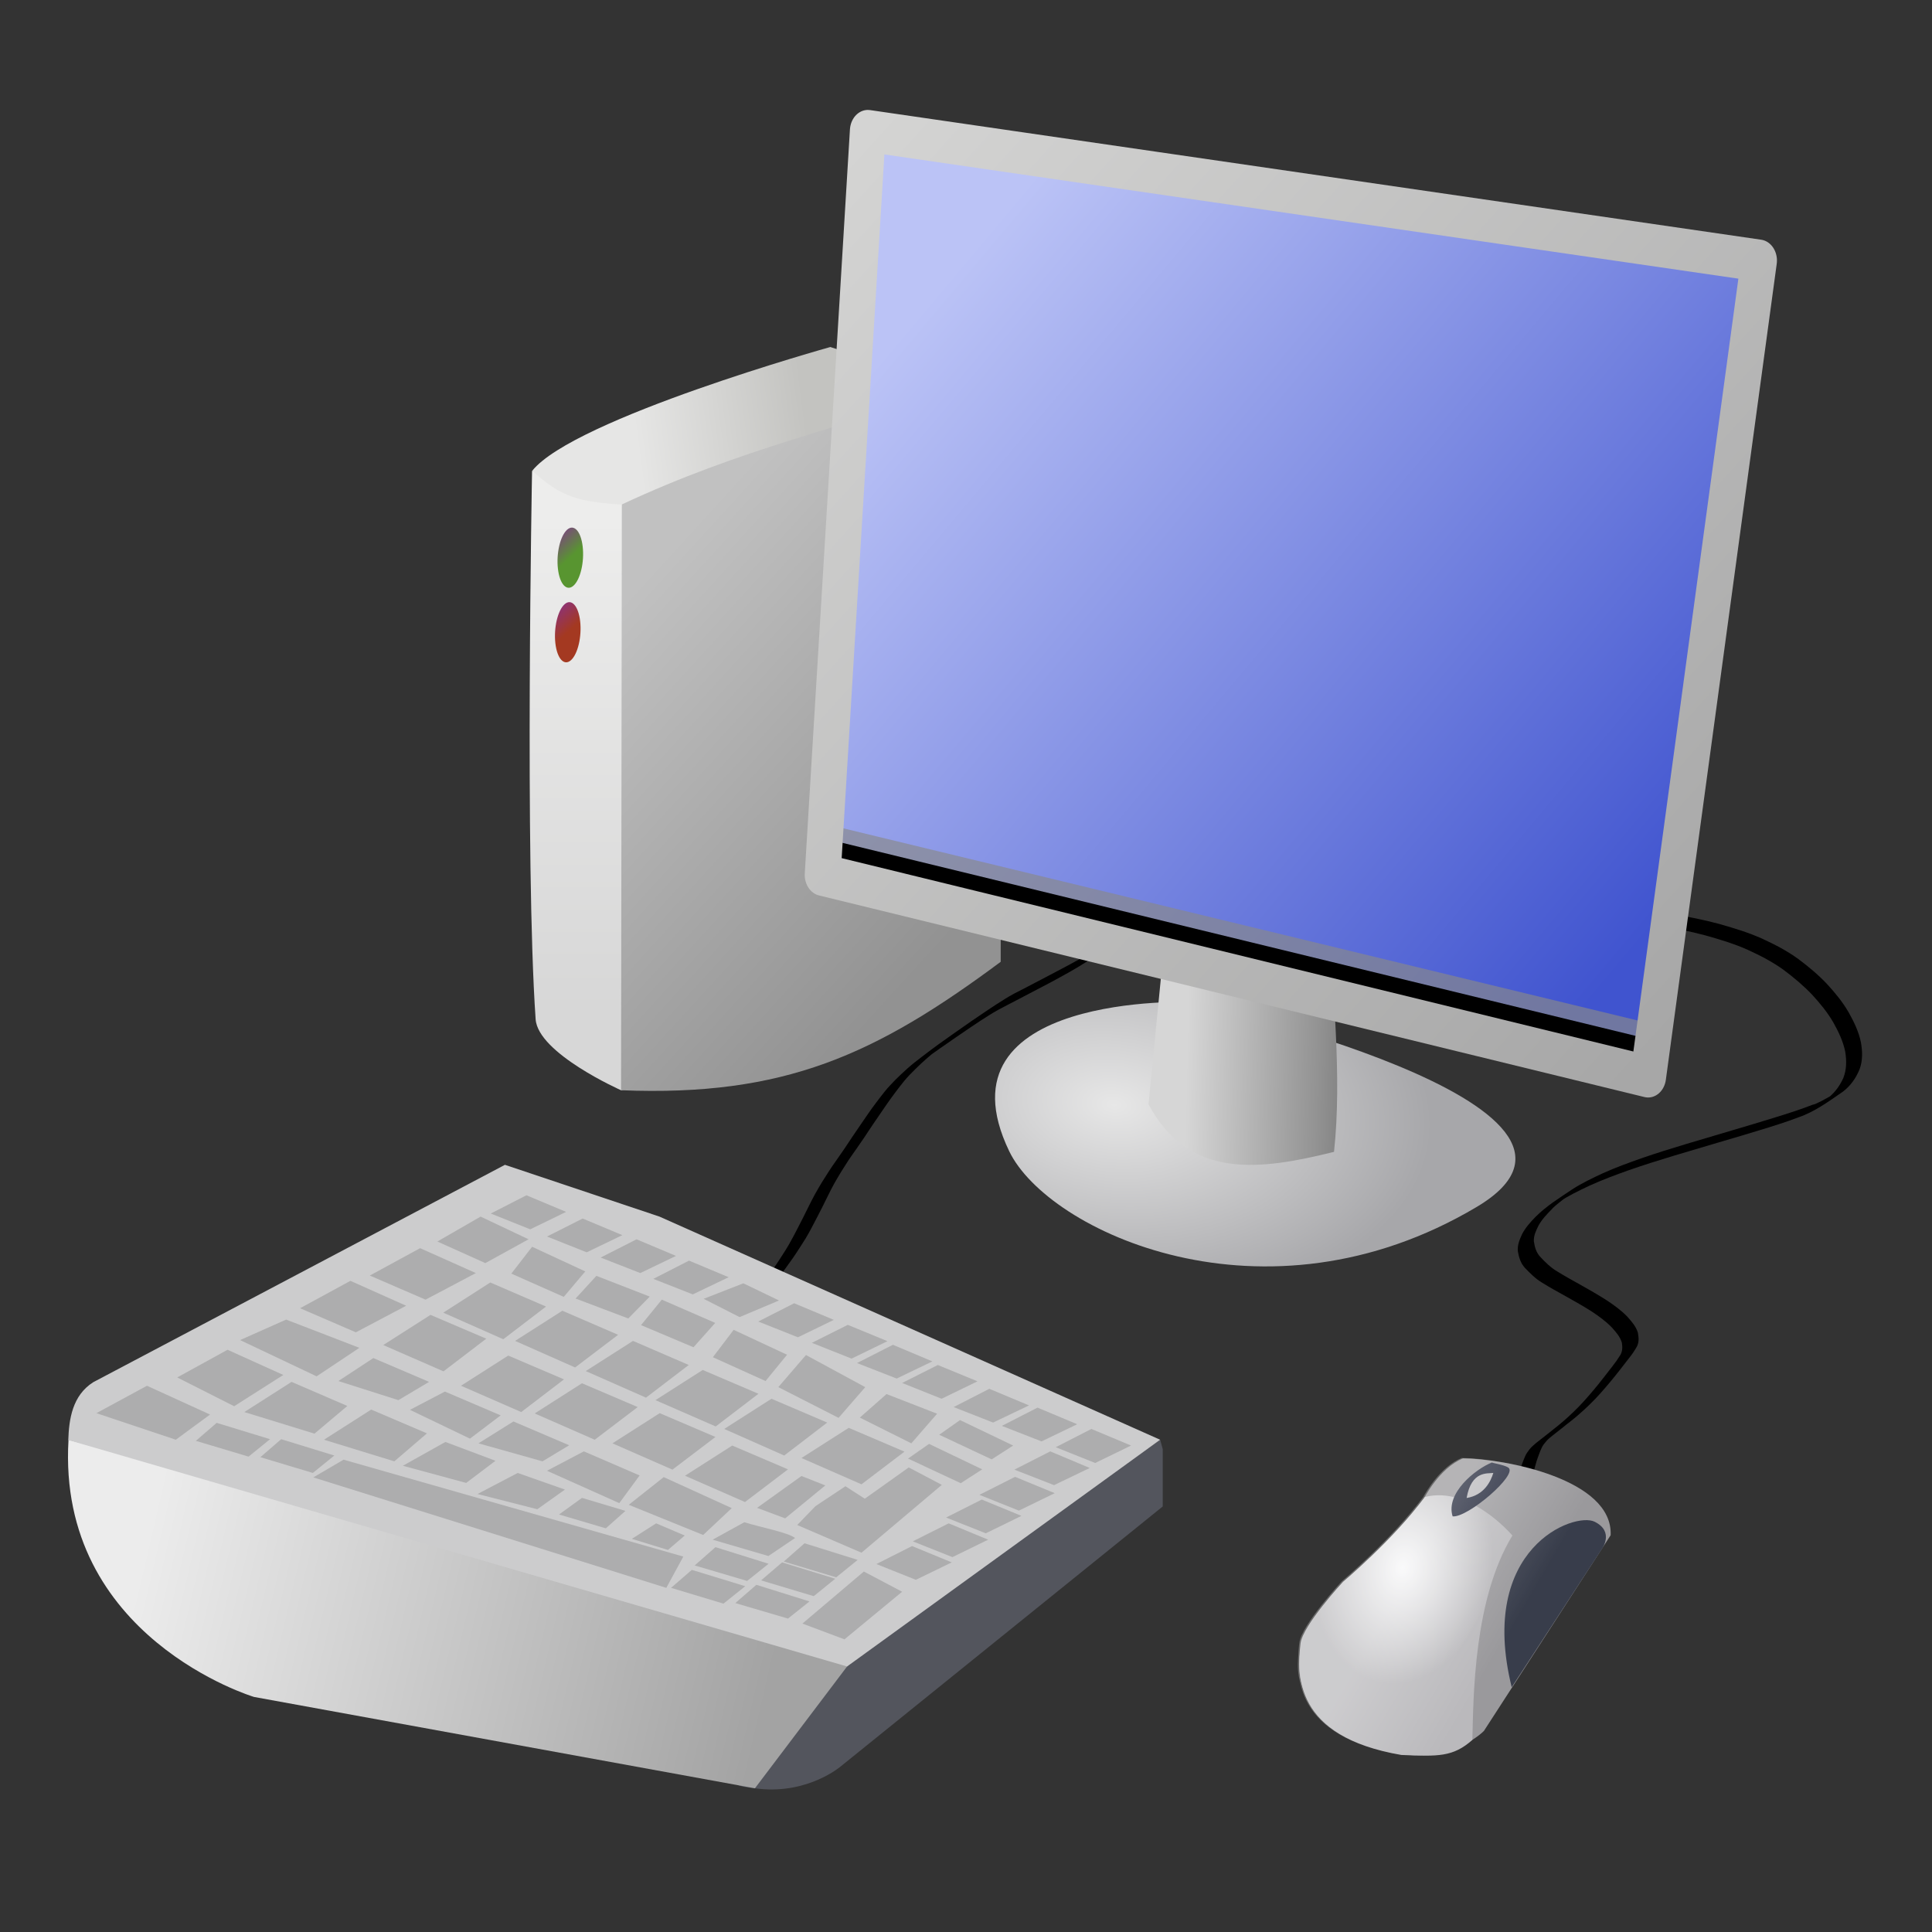 <?xml version="1.0" encoding="UTF-8" standalone="no"?>
<!-- Created with Inkscape (http://www.inkscape.org/) -->

<svg
   xmlns:dc="http://purl.org/dc/elements/1.1/"
   xmlns:cc="http://creativecommons.org/ns#"
   xmlns:rdf="http://www.w3.org/1999/02/22-rdf-syntax-ns#"
   xmlns:svg="http://www.w3.org/2000/svg"
   xmlns="http://www.w3.org/2000/svg"
   xmlns:sodipodi="http://sodipodi.sourceforge.net/DTD/sodipodi-0.dtd"
   xmlns:inkscape="http://www.inkscape.org/namespaces/inkscape"
   width="100"
   height="100"
   id="svg2"
   sodipodi:version="0.32"
   inkscape:version="0.48.4 r9939"
   version="1.0"
   sodipodi:docname="computer-part.svg">
  <rect width="100%" height="100%" fill="#333333" stroke="none"/>
  <defs
     id="defs4">
    <radialGradient
       id="radialGradient9034"
       gradientUnits="userSpaceOnUse"
       cy="351.15"
       cx="354.58"
       gradientTransform="matrix(0.452,-0.779,0.687,0.399,-53.859,485.41)"
       r="15.805"
       inkscape:collect="always">
      <stop
         id="stop8732"
         style="stop-color:#f8f8f9"
         offset="0" />
      <stop
         id="stop8734"
         style="stop-color:#bab9bc"
         offset="1" />
    </radialGradient>
    <linearGradient
       id="linearGradient9036"
       y2="647.07"
       gradientUnits="userSpaceOnUse"
       x2="567.95"
       gradientTransform="translate(-1.008,-0.84)"
       y1="610.77"
       x1="514.85"
       inkscape:collect="always">
      <stop
         id="stop8821"
         style="stop-color:#ffffff;stop-opacity:.268"
         offset="0" />
      <stop
         id="stop8823"
         style="stop-color:#ffffff;stop-opacity:0"
         offset="1" />
    </linearGradient>
    <linearGradient
       id="linearGradient8849"
       y2="426.95"
       gradientUnits="userSpaceOnUse"
       x2="203.89"
       gradientTransform="matrix(0.603,0,0,0.603,-303.34,337.1)"
       y1="270.07"
       x1="203.89"
       inkscape:collect="always">
      <stop
         id="stop8845"
         style="stop-color:#ededec"
         offset="0" />
      <stop
         id="stop8847"
         style="stop-color:#d7d7d7"
         offset="1" />
    </linearGradient>
    <linearGradient
       id="linearGradient8833"
       y2="235.37"
       gradientUnits="userSpaceOnUse"
       x2="294.19"
       gradientTransform="matrix(0.603,0,0,0.603,-303.34,337.1)"
       y1="244.88"
       x1="231.46"
       inkscape:collect="always">
      <stop
         id="stop8829"
         style="stop-color:#e6e6e5"
         offset="0" />
      <stop
         id="stop8831"
         style="stop-color:#c3c3c0"
         offset="1" />
    </linearGradient>
    <linearGradient
       id="linearGradient8869"
       y2="401.07"
       gradientUnits="userSpaceOnUse"
       x2="350.89"
       gradientTransform="matrix(0.603,0,0,0.603,-303.34,337.1)"
       y1="283.44"
       x1="240.62"
       inkscape:collect="always">
      <stop
         id="stop8865"
         style="stop-color:#c1c1c1"
         offset="0" />
      <stop
         id="stop8867"
         style="stop-color:#929292"
         offset="1" />
    </linearGradient>
    <linearGradient
       id="linearGradient49897"
       y2="388.08"
       gradientUnits="userSpaceOnUse"
       x2="359.99"
       y1="382.51"
       x1="360.99"
       inkscape:collect="always">
      <stop
         id="stop7450"
         style="stop-color:#853095"
         offset="0" />
      <stop
         id="stop7452"
         style="stop-color:#589530"
         offset="1" />
    </linearGradient>
    <radialGradient
       id="radialGradient9127"
       gradientUnits="userSpaceOnUse"
       cy="477.43"
       cx="387.68"
       gradientTransform="matrix(0.655,0.049,-0.026,0.351,-298.14,425.98)"
       r="108.64"
       inkscape:collect="always">
      <stop
         id="stop8761"
         style="stop-color:#e7e7e7"
         offset="0" />
      <stop
         id="stop8763"
         style="stop-color:#a7a7aa"
         offset="1" />
    </radialGradient>
    <linearGradient
       id="linearGradient8742"
       y2="438.64"
       gradientUnits="userSpaceOnUse"
       x2="500.08"
       gradientTransform="matrix(0.603,0,0,0.603,-303.34,337.1)"
       y1="437.04"
       x1="436.27"
       inkscape:collect="always">
      <stop
         id="stop8738"
         style="stop-color:#d6d6d6"
         offset="0" />
      <stop
         id="stop8744"
         style="stop-color:#939393"
         offset="0.76" />
      <stop
         id="stop8740"
         style="stop-color:#797979"
         offset="1" />
    </linearGradient>
    <linearGradient
       id="linearGradient4092"
       y2="330.27"
       gradientUnits="userSpaceOnUse"
       x2="412.98"
       gradientTransform="matrix(3.655,0,0,3.655,-1597.8,-758.6)"
       y1="368.6"
       x1="452.03"
       inkscape:collect="always">
      <stop
         id="stop3866"
         style="stop-color:#4054cf"
         offset="0" />
      <stop
         id="stop3868"
         style="stop-color:#bbc3f6"
         offset="1" />
    </linearGradient>
    <linearGradient
       id="linearGradient8712"
       y2="446.1"
       gradientUnits="userSpaceOnUse"
       x2="604.25"
       gradientTransform="matrix(0.603,0,0,0.603,-303.34,337.1)"
       y1="144.98"
       x1="319.26"
       inkscape:collect="always">
      <stop
         id="stop8708"
         style="stop-color:#d4d4d3"
         offset="0" />
      <stop
         id="stop8710"
         style="stop-color:#a7a7a7"
         offset="1" />
    </linearGradient>
    <linearGradient
       id="linearGradient49905"
       y2="388.08"
       gradientUnits="userSpaceOnUse"
       x2="359.99"
       y1="382.51"
       x1="360.99"
       inkscape:collect="always">
      <stop
         id="stop6151"
         style="stop-color:#853095"
         offset="0" />
      <stop
         id="stop6153"
         style="stop-color:#a43921"
         offset="1" />
    </linearGradient>
    <linearGradient
       id="linearGradient8781"
       y2="232.16"
       gradientUnits="userSpaceOnUse"
       x2="613.75"
       y1="225.09"
       x1="587.86"
       inkscape:collect="always">
      <stop
         id="stop8777"
         style="stop-color:#ececec"
         offset="0" />
      <stop
         id="stop8779"
         style="stop-color:#a3a3a3"
         offset="1" />
    </linearGradient>
  </defs>
  <sodipodi:namedview
     id="base"
     pagecolor="#ffffff"
     bordercolor="#666666"
     borderopacity="1.0"
     inkscape:pageopacity="0.0"
     inkscape:pageshadow="2"
     inkscape:zoom="1.7708789"
     inkscape:cx="-15.825754"
     inkscape:cy="7.6409961"
     inkscape:document-units="px"
     inkscape:current-layer="layer1"
     width="100px"
     height="100px"
     showguides="true"
     inkscape:guide-bbox="true"
     inkscape:window-width="1366"
     inkscape:window-height="695"
     inkscape:window-x="-2"
     inkscape:window-y="-3"
     showgrid="false"
     inkscape:window-maximized="1" />
  <g
     inkscape:label="Calque 1"
     inkscape:groupmode="layer"
     id="layer1">
    <path
       inkscape:connector-curvature="0"
       id="path8999"
       style="fill:#000000"
       d="m 37.02,69.057 c 0.048,-0.024 0.092,-0.062 0.138,-0.095 -2.335,1.791 -0.867,0.651 -0.599,0.432 0.159,-0.124 0.318,-0.254 0.475,-0.381 0.161,-0.132 0.318,-0.27 0.477,-0.405 0.159,-0.135 0.309,-0.281 0.459,-0.427 0.152,-0.143 0.295,-0.3 0.44,-0.454 0.143,-0.157 0.281,-0.324 0.42,-0.486 0.141,-0.162 0.277,-0.332 0.41,-0.5 0.136,-0.17 0.264,-0.346 0.393,-0.521 0.123,-0.176 0.247,-0.346 0.371,-0.519 0.12,-0.165 0.231,-0.338 0.344,-0.508 0.108,-0.167 0.216,-0.338 0.323,-0.505 0.109,-0.167 0.204,-0.346 0.301,-0.521 0.103,-0.181 0.198,-0.37 0.295,-0.556 0.101,-0.192 0.199,-0.386 0.298,-0.581 0.101,-0.197 0.198,-0.397 0.297,-0.597 0.099,-0.205 0.208,-0.408 0.315,-0.61 0.112,-0.205 0.233,-0.405 0.352,-0.608 0.122,-0.2 0.249,-0.394 0.375,-0.592 0.13,-0.203 0.268,-0.397 0.405,-0.592 0.136,-0.194 0.271,-0.392 0.406,-0.586 0.134,-0.2 0.267,-0.4 0.401,-0.602 0.131,-0.197 0.266,-0.392 0.401,-0.589 0.131,-0.189 0.262,-0.381 0.393,-0.573 0.135,-0.2 0.278,-0.392 0.42,-0.583 0.15,-0.203 0.305,-0.4 0.46,-0.597 0.176,-0.219 0.369,-0.416 0.561,-0.616 0.203,-0.205 0.414,-0.397 0.626,-0.589 0.241,-0.216 0.496,-0.411 0.75,-0.605 0.577,-0.448 1.168,-0.87 1.763,-1.286 0.277,-0.192 0.552,-0.386 0.829,-0.578 0.272,-0.184 0.544,-0.37 0.817,-0.554 0.282,-0.192 0.57,-0.373 0.858,-0.554 0.33,-0.211 0.676,-0.386 1.021,-0.559 0.372,-0.192 0.742,-0.386 1.112,-0.581 0.361,-0.189 0.721,-0.378 1.08,-0.57 0.338,-0.181 0.673,-0.367 1.008,-0.556 0.317,-0.178 0.626,-0.375 0.935,-0.573 -0.182,0.17 0.795,-0.57 0.599,-0.421 -0.261,0.194 -0.521,0.389 -0.782,0.583 0.048,-0.038 0.096,-0.076 0.144,-0.113 0.305,-0.23 0.575,-0.513 0.844,-0.797 0.287,-0.292 0.529,-0.635 0.765,-0.983 0.253,-0.386 0.421,-0.827 0.584,-1.27 0.167,-0.492 0.241,-1.013 0.314,-1.532 0.068,-0.548 0.066,-1.099 0.033,-1.648 -0.038,-0.57 -0.169,-1.121 -0.332,-1.659 -0.171,-0.556 -0.42,-1.07 -0.682,-1.572 -0.254,-0.478 -0.531,-0.94 -0.834,-1.378 -0.281,-0.43 -0.642,-0.737 -1.02,-1.032 -0.448,-0.3 -0.951,-0.424 -1.454,-0.516 -0.637,-0.105 -1.282,-0.089 -1.922,-0.049 -0.729,0.057 -1.451,0.189 -2.172,0.319 -0.731,0.124 -1.45,0.321 -2.157,0.57 -0.748,0.265 -1.453,0.659 -2.143,1.086 0.797,-0.705 -2.551,1.788 -1.382,0.972 0.503,-0.351 0.833,-0.635 0.218,-0.13 -0.664,0.559 -1.307,1.153 -1.943,1.753 -0.634,0.6 -1.246,1.229 -1.856,1.861 -0.579,0.605 -1.152,1.218 -1.725,1.831 -0.36,0.389 -0.181,0.194 -0.537,0.583 l -0.98,0.524 c 0.357,-0.389 0.177,-0.194 0.539,-0.583 0.574,-0.616 1.15,-1.229 1.729,-1.837 0.61,-0.635 1.222,-1.264 1.855,-1.867 0.636,-0.602 1.279,-1.197 1.941,-1.761 0.946,-0.786 1.933,-1.513 2.948,-2.172 0.695,-0.421 1.406,-0.81 2.16,-1.07 0.711,-0.246 1.433,-0.435 2.167,-0.556 0.724,-0.132 1.45,-0.262 2.182,-0.313 0.649,-0.038 1.302,-0.054 1.947,0.059 0.516,0.1 1.031,0.235 1.487,0.548 0.394,0.292 0.748,0.64 1.04,1.07 0.305,0.443 0.583,0.91 0.839,1.394 0.266,0.511 0.518,1.032 0.694,1.596 0.169,0.546 0.306,1.105 0.349,1.686 0.037,0.556 0.046,1.116 -0.02,1.669 -0.062,0.529 -0.145,1.054 -0.299,1.559 -0.158,0.451 -0.321,0.902 -0.569,1.299 -0.231,0.357 -0.466,0.708 -0.754,1.005 -0.266,0.286 -0.532,0.578 -0.834,0.813 -0.602,0.454 -1.194,0.929 -1.821,1.334 -0.309,0.197 -0.619,0.389 -0.937,0.567 -0.335,0.186 -0.67,0.373 -1.008,0.554 -0.359,0.189 -0.719,0.378 -1.079,0.565 -0.371,0.194 -0.742,0.392 -1.114,0.581 -0.344,0.178 -0.689,0.359 -1.018,0.573 -0.288,0.181 -0.575,0.365 -0.858,0.559 -0.272,0.184 -0.544,0.37 -0.816,0.556 -0.276,0.192 -0.552,0.384 -0.828,0.575 -0.388,0.276 -1.555,1.113 0.1,-0.103 -0.254,0.192 -0.508,0.381 -0.749,0.594 -0.213,0.189 -0.426,0.378 -0.628,0.583 -0.193,0.192 -0.386,0.386 -0.564,0.6 -0.157,0.194 -0.312,0.389 -0.461,0.592 -0.142,0.192 -0.284,0.381 -0.42,0.578 -0.131,0.192 -0.263,0.381 -0.393,0.573 -0.135,0.197 -0.27,0.392 -0.402,0.589 -0.134,0.2 -0.267,0.4 -0.4,0.602 -0.135,0.194 -0.269,0.392 -0.405,0.589 -0.136,0.194 -0.274,0.386 -0.406,0.583 -0.126,0.197 -0.253,0.392 -0.377,0.592 -0.119,0.197 -0.24,0.397 -0.354,0.6 -0.108,0.2 -0.218,0.4 -0.316,0.608 -0.099,0.197 -0.197,0.397 -0.296,0.597 -0.099,0.194 -0.198,0.386 -0.297,0.581 -0.097,0.186 -0.193,0.375 -0.293,0.559 -0.097,0.178 -0.192,0.357 -0.297,0.527 -0.108,0.17 -0.216,0.338 -0.323,0.508 -0.112,0.173 -0.224,0.346 -0.342,0.513 -0.124,0.173 -0.249,0.346 -0.371,0.519 -0.128,0.178 -0.256,0.357 -0.391,0.527 -0.134,0.17 -0.267,0.343 -0.408,0.505 -0.139,0.165 -0.277,0.33 -0.419,0.492 -0.144,0.157 -0.284,0.316 -0.436,0.462 -0.15,0.146 -0.3,0.294 -0.456,0.432 -0.159,0.138 -0.316,0.276 -0.475,0.408 -0.157,0.13 -0.313,0.257 -0.473,0.384 -0.422,0.346 -0.844,0.692 -1.295,0.983 -0.048,0.03 -0.095,0.065 -0.148,0.089 l 0.867,-0.878 z" />
    <path
       inkscape:connector-curvature="0"
       id="path9011"
       style="fill:#000000"
       d="m 78.526,76.607 c -8.42e-4,-0.035 0.017,-0.062 0.025,-0.095 0.019,-0.057 0.034,-0.116 0.051,-0.173 0.027,-0.084 0.049,-0.17 0.074,-0.257 0.038,-0.119 0.08,-0.232 0.121,-0.348 0.041,-0.122 0.094,-0.235 0.142,-0.354 0.056,-0.14 0.148,-0.251 0.234,-0.37 0.103,-0.13 0.228,-0.227 0.349,-0.332 0.149,-0.113 0.296,-0.232 0.444,-0.348 0.153,-0.124 0.308,-0.246 0.463,-0.367 0.166,-0.127 0.327,-0.265 0.487,-0.4 0.178,-0.151 0.349,-0.313 0.52,-0.475 0.181,-0.17 0.354,-0.354 0.526,-0.54 0.181,-0.197 0.355,-0.402 0.529,-0.608 0.174,-0.203 0.34,-0.416 0.506,-0.627 0.157,-0.2 0.312,-0.402 0.468,-0.602 0.146,-0.184 0.28,-0.375 0.405,-0.578 0.116,-0.211 0.111,-0.4 0.078,-0.635 -0.096,-0.321 -0.306,-0.546 -0.507,-0.775 -0.322,-0.338 -0.69,-0.6 -1.065,-0.848 -0.431,-0.273 -0.872,-0.524 -1.315,-0.77 -0.416,-0.23 -0.833,-0.459 -1.24,-0.713 -0.337,-0.2 -0.623,-0.484 -0.901,-0.778 -0.215,-0.24 -0.3,-0.529 -0.358,-0.856 -0.025,-0.332 0.094,-0.6 0.221,-0.881 0.183,-0.348 0.437,-0.627 0.698,-0.894 0.575,-0.575 1.249,-0.986 1.9,-1.424 0.509,-0.33 1.049,-0.583 1.59,-0.835 0.658,-0.297 1.333,-0.54 2.008,-0.778 0.765,-0.265 1.537,-0.505 2.312,-0.737 0.798,-0.238 1.595,-0.475 2.393,-0.71 0.733,-0.216 1.466,-0.435 2.199,-0.662 0.648,-0.2 1.295,-0.405 1.934,-0.654 0.378,-0.054 2.07,-1.178 0.731,-0.297 0.371,-0.273 0.659,-0.638 0.862,-1.089 0.173,-0.443 0.173,-0.889 0.099,-1.359 -0.111,-0.551 -0.353,-1.043 -0.615,-1.513 -0.309,-0.535 -0.694,-0.999 -1.097,-1.437 -0.452,-0.478 -0.95,-0.889 -1.461,-1.275 -0.588,-0.427 -1.224,-0.754 -1.867,-1.048 -0.715,-0.319 -1.459,-0.543 -2.204,-0.751 -0.786,-0.211 -1.584,-0.362 -2.381,-0.502 -0.802,-0.135 -1.608,-0.24 -2.414,-0.343 -0.794,-0.105 -1.59,-0.176 -2.387,-0.243 -0.842,-0.068 -1.685,-0.116 -2.528,-0.162 -0.873,-0.051 -1.747,-0.095 -2.62,-0.135 -0.835,-0.041 -1.671,-0.078 -2.506,-0.116 -0.766,-0.035 -1.531,-0.068 -2.297,-0.103 -0.706,-0.03 -1.411,-0.059 -2.117,-0.092 -0.651,-0.035 -1.302,-0.073 -1.952,-0.111 -0.589,-0.035 -1.178,-0.076 -1.767,-0.113 -0.545,-0.038 -1.09,-0.07 -1.634,-0.111 -0.511,-0.035 -1.022,-0.073 -1.534,-0.108 -0.497,-0.035 -0.993,-0.086 -1.49,-0.135 -0.469,-0.046 -0.939,-0.089 -1.408,-0.132 -0.439,-0.043 -0.879,-0.081 -1.318,-0.122 -0.417,-0.035 -0.834,-0.07 -1.252,-0.105 -0.388,-0.032 -0.776,-0.054 -1.165,-0.068 -0.385,0 -0.769,0.035 -1.153,0.068 -0.378,0.043 -0.756,0.105 -1.13,0.186 -0.382,0.081 -0.759,0.194 -1.135,0.311 -0.373,0.116 -0.745,0.235 -1.115,0.367 -0.366,0.135 -0.729,0.278 -1.093,0.419 -0.349,0.132 -0.692,0.281 -1.035,0.432 -0.345,0.149 -0.673,0.34 -1,0.535 -0.312,0.189 -0.618,0.392 -0.925,0.592 -0.097,0.062 -0.192,0.124 -0.288,0.189 l 0.723,-0.686 c 0.003,0 0.286,-0.186 0.288,-0.186 0.306,-0.2 0.612,-0.4 0.924,-0.586 0.329,-0.192 0.66,-0.378 1.006,-0.527 0.343,-0.149 0.688,-0.297 1.037,-0.427 0.364,-0.14 0.727,-0.284 1.093,-0.416 0.37,-0.13 0.743,-0.249 1.116,-0.365 0.377,-0.113 0.756,-0.224 1.14,-0.305 0.376,-0.076 0.755,-0.135 1.136,-0.176 0.385,-0.032 0.771,-0.065 1.158,-0.057 0.389,0.011 0.778,0.041 1.166,0.073 l 1.25,0.105 c 0.439,0.041 0.878,0.081 1.317,0.122 0.468,0.046 0.937,0.092 1.405,0.138 0.496,0.049 0.991,0.097 1.488,0.132 0.51,0.038 1.021,0.076 1.531,0.113 0.544,0.038 1.087,0.073 1.631,0.111 0.587,0.038 1.174,0.081 1.762,0.116 0.649,0.041 1.298,0.081 1.947,0.113 0.704,0.035 1.408,0.065 2.112,0.097 l 2.292,0.105 c 0.834,0.041 1.667,0.081 2.501,0.122 0.874,0.043 1.748,0.086 2.622,0.132 0.845,0.049 1.689,0.095 2.533,0.162 0.798,0.068 1.595,0.138 2.39,0.246 0.806,0.105 1.613,0.213 2.415,0.348 0.8,0.14 1.6,0.294 2.388,0.508 0.747,0.211 1.496,0.438 2.215,0.759 0.648,0.3 1.291,0.627 1.883,1.062 0.516,0.386 1.019,0.802 1.475,1.286 0.408,0.443 0.798,0.913 1.113,1.453 0.27,0.481 0.519,0.983 0.639,1.545 0.088,0.484 0.104,0.959 -0.067,1.421 -0.194,0.473 -0.477,0.859 -0.853,1.148 -0.742,0.511 -1.461,1.043 -2.294,1.329 -0.636,0.243 -1.282,0.446 -1.929,0.643 -0.731,0.224 -1.461,0.44 -2.192,0.654 -0.798,0.238 -1.595,0.473 -2.393,0.71 -0.774,0.235 -1.547,0.478 -2.313,0.746 -0.677,0.243 -1.353,0.492 -2.012,0.794 -0.542,0.254 -1.084,0.516 -1.593,0.856 1.29,-0.883 -0.086,0.041 -0.335,0.343 -0.254,0.262 -0.514,0.521 -0.7,0.859 -0.128,0.257 -0.253,0.502 -0.244,0.81 0.045,0.311 0.119,0.573 0.32,0.8 0.27,0.289 0.549,0.565 0.878,0.759 0.404,0.251 0.819,0.481 1.233,0.71 0.444,0.249 0.886,0.502 1.318,0.778 0.383,0.251 0.758,0.519 1.088,0.859 0.215,0.246 0.438,0.484 0.546,0.821 0.046,0.257 0.071,0.478 -0.044,0.719 -0.119,0.211 -0.25,0.411 -0.401,0.594 -0.156,0.2 -0.313,0.402 -0.469,0.605 -0.167,0.211 -0.333,0.424 -0.506,0.629 -0.174,0.205 -0.346,0.413 -0.526,0.61 -0.171,0.189 -0.343,0.375 -0.524,0.548 -0.169,0.165 -0.339,0.327 -0.516,0.478 -0.159,0.138 -0.318,0.278 -0.483,0.405 -0.155,0.119 -0.311,0.24 -0.463,0.367 -0.147,0.116 -0.293,0.232 -0.441,0.346 -0.122,0.1 -0.248,0.192 -0.354,0.313 -0.087,0.105 -0.181,0.205 -0.242,0.338 -0.05,0.113 -0.104,0.227 -0.145,0.346 -0.041,0.113 -0.084,0.227 -0.121,0.34 -0.024,0.086 -0.051,0.17 -0.072,0.254 -0.016,0.059 -0.035,0.113 -0.047,0.173 -0.01,0.027 -0.011,0.059 -0.03,0.081 l -0.864,0.489 z" />
    <g
       id="g21951"
       transform="matrix(1.223,0,0,1.433,-711.187,-243.677)">
      <path
         inkscape:connector-curvature="0"
         id="path15580"
         style="fill:none"
         d="m 615.86,234.43 14.89,-9.79 v -2.55 l -21.38,-8.01 -9.79,-0.26 -15.02,6.49 c 0,0 -4.07,9.29 8.4,11.2 12.47,1.91 20.87,3.94 22.9,2.92 z" />
      <path
         inkscape:connector-curvature="0"
         id="path16469"
         sodipodi:nodetypes="ccccccsc"
         style="fill:#53555d;fill-rule:evenodd"
         d="m 613.67,234.38 3.36,-4.19 13.58,-8.14 0.11,0.34 v 2.07 l -13.63,9.39 c 0,0 -1.35,0.99 -3.43,0.81 -2.07,-0.18 0.01,-0.28 0.01,-0.28 z" />
      <path
         inkscape:connector-curvature="0"
         id="path15582"
         sodipodi:nodetypes="ccccc"
         style="fill:url(#linearGradient8781);fill-rule:evenodd"
         d="m 584.41,222.05 33.34,7.75 -4.29,4.84 -21.2,-3.3 c 0,0 -8.35,-2.14 -7.85,-9.29 z" />
      <path
         inkscape:connector-curvature="0"
         id="path16489"
         sodipodi:nodetypes="ccccccc"
         style="fill:#cccccd;fill-rule:evenodd"
         d="m 602.88,212.12 6.54,1.87 21.19,8.06 -13.25,8.19 -32.96,-8.18 c 0.03,-0.75 0.17,-1.61 1.06,-2.09 l 17.42,-7.85 z" />
      <path
         inkscape:connector-curvature="0"
         id="path16491"
         style="fill:#a0a0a0;fill-opacity:0.693;fill-rule:evenodd"
         d="m 585.59,221.09 3.36,0.96 1.45,-0.91 -2.67,-1.04 -2.14,0.99 z" />
      <path
         inkscape:connector-curvature="0"
         id="path17380"
         sodipodi:nodetypes="ccccc"
         style="fill:#a0a0a0;fill-opacity:0.693;fill-rule:evenodd"
         d="m 589.01,219.8 2.41,1.04 2.08,-1.13 -2.36,-0.91 -2.13,1 z" />
      <path
         inkscape:connector-curvature="0"
         id="path17382"
         sodipodi:nodetypes="ccccc"
         style="fill:#a0a0a0;fill-opacity:0.693;fill-rule:evenodd"
         d="m 591.67,218.45 3.24,1.31 1.81,-1.03 -3.1,-1.02 -1.95,0.74 z" />
      <path
         inkscape:connector-curvature="0"
         id="path17384"
         sodipodi:nodetypes="ccccc"
         style="fill:#a0a0a0;fill-opacity:0.693;fill-rule:evenodd"
         d="m 594.21,217.3 2.36,0.87 2.13,-0.96 -2.36,-0.9 -2.13,0.99 z" />
      <path
         inkscape:connector-curvature="0"
         id="path17386"
         sodipodi:nodetypes="ccccc"
         style="fill:#a0a0a0;fill-opacity:0.693;fill-rule:evenodd"
         d="m 597.16,216.12 2.36,0.87 2.13,-0.96 -2.36,-0.9 -2.13,0.99 z" />
      <path
         inkscape:connector-curvature="0"
         id="path17388"
         sodipodi:nodetypes="ccccc"
         style="fill:#a0a0a0;fill-opacity:0.693;fill-rule:evenodd"
         d="m 600.02,214.89 2.03,0.78 1.83,-0.86 -2.03,-0.82 -1.83,0.9 z" />
      <path
         inkscape:connector-curvature="0"
         id="path17390"
         sodipodi:nodetypes="ccccc"
         style="fill:#a0a0a0;fill-opacity:0.693;fill-rule:evenodd"
         d="m 602.28,213.88 1.67,0.57 1.52,-0.63 -1.68,-0.6 -1.51,0.66 z" />
      <path
         inkscape:connector-curvature="0"
         id="path17392"
         sodipodi:nodetypes="ccccc"
         style="fill:#a0a0a0;fill-opacity:0.693;fill-rule:evenodd"
         d="m 604.66,214.71 1.68,0.57 1.51,-0.62 -1.68,-0.6 -1.51,0.65 z" />
      <path
         inkscape:connector-curvature="0"
         id="path17394"
         sodipodi:nodetypes="ccccc"
         style="fill:#a0a0a0;fill-opacity:0.693;fill-rule:evenodd"
         d="m 606.93,215.47 1.68,0.56 1.51,-0.62 -1.67,-0.6 -1.52,0.66 z" />
      <path
         inkscape:connector-curvature="0"
         id="path17396"
         sodipodi:nodetypes="ccccc"
         style="fill:#a0a0a0;fill-opacity:0.693;fill-rule:evenodd"
         d="m 609.16,216.24 1.67,0.56 1.52,-0.62 -1.68,-0.6 -1.51,0.66 z" />
      <path
         inkscape:connector-curvature="0"
         id="path17398"
         sodipodi:nodetypes="ccccc"
         style="fill:#a0a0a0;fill-opacity:0.693;fill-rule:evenodd"
         d="m 611.29,216.96 1.68,-0.56 1.51,0.62 -1.67,0.6 -1.52,-0.66 z" />
      <path
         inkscape:connector-curvature="0"
         id="path17400"
         sodipodi:nodetypes="ccccc"
         style="fill:#a0a0a0;fill-opacity:0.693;fill-rule:evenodd"
         d="m 613.6,217.78 1.68,0.57 1.52,-0.63 -1.68,-0.6 -1.52,0.66 z" />
      <path
         inkscape:connector-curvature="0"
         id="path17402"
         sodipodi:nodetypes="ccccc"
         style="fill:#a0a0a0;fill-opacity:0.693;fill-rule:evenodd"
         d="m 615.87,218.55 1.68,0.57 1.52,-0.63 -1.68,-0.59 -1.52,0.65 z" />
      <path
         inkscape:connector-curvature="0"
         id="path17404"
         sodipodi:nodetypes="ccccc"
         style="fill:#a0a0a0;fill-opacity:0.693;fill-rule:evenodd"
         d="m 617.78,219.28 1.68,0.56 1.51,-0.62 -1.67,-0.6 -1.52,0.66 z" />
      <path
         inkscape:connector-curvature="0"
         id="path17406"
         sodipodi:nodetypes="ccccc"
         style="fill:#a0a0a0;fill-opacity:0.693;fill-rule:evenodd"
         d="m 619.69,220 1.67,0.57 1.52,-0.63 -1.68,-0.59 -1.51,0.65 z" />
      <path
         inkscape:connector-curvature="0"
         id="path17408"
         sodipodi:nodetypes="ccccc"
         style="fill:#a0a0a0;fill-opacity:0.693;fill-rule:evenodd"
         d="m 621.87,220.87 1.67,0.56 1.52,-0.62 -1.68,-0.6 -1.51,0.66 z" />
      <path
         inkscape:connector-curvature="0"
         id="path17410"
         sodipodi:nodetypes="ccccc"
         style="fill:#a0a0a0;fill-opacity:0.693;fill-rule:evenodd"
         d="m 623.91,221.55 1.68,0.56 1.51,-0.62 -1.68,-0.6 -1.51,0.66 z" />
      <path
         inkscape:connector-curvature="0"
         id="path17412"
         sodipodi:nodetypes="ccccc"
         style="fill:#a0a0a0;fill-opacity:0.693;fill-rule:evenodd"
         d="m 626.19,222.32 1.67,0.57 1.52,-0.63 -1.68,-0.6 -1.51,0.66 z" />
      <path
         inkscape:connector-curvature="0"
         id="path17416"
         style="fill:#adadae;fill-rule:evenodd"
         d="m 594.77,223.41 1.28,-0.64 14.38,3.5 -0.72,1.13 -14.94,-3.99 z" />
      <path
         inkscape:connector-curvature="0"
         id="path18303"
         sodipodi:nodetypes="ccccc"
         style="fill:#a0a0a0;fill-opacity:0.693;fill-rule:evenodd"
         d="m 624.44,223.13 1.68,0.56 1.51,-0.62 -1.67,-0.6 -1.52,0.66 z" />
      <path
         inkscape:connector-curvature="0"
         id="path18305"
         sodipodi:nodetypes="ccccc"
         style="fill:#a0a0a0;fill-opacity:0.693;fill-rule:evenodd"
         d="m 622.96,224.04 1.67,0.57 1.52,-0.63 -1.68,-0.59 -1.51,0.65 z" />
      <path
         inkscape:connector-curvature="0"
         id="path18307"
         sodipodi:nodetypes="ccccc"
         style="fill:#a0a0a0;fill-opacity:0.693;fill-rule:evenodd"
         d="m 621.55,224.86 1.68,0.57 1.51,-0.63 -1.68,-0.59 -1.51,0.65 z" />
      <path
         inkscape:connector-curvature="0"
         id="path18309"
         sodipodi:nodetypes="ccccc"
         style="fill:#a0a0a0;fill-opacity:0.693;fill-rule:evenodd"
         d="m 620.14,225.72 1.68,0.57 1.51,-0.63 -1.67,-0.59 -1.52,0.65 z" />
      <path
         inkscape:connector-curvature="0"
         id="path18311"
         sodipodi:nodetypes="ccccc"
         style="fill:#a0a0a0;fill-opacity:0.693;fill-rule:evenodd"
         d="m 618.6,226.54 1.67,0.57 1.52,-0.63 -1.68,-0.59 -1.51,0.65 z" />
      <path
         inkscape:connector-curvature="0"
         id="path18317"
         style="fill:#a0a0a0;fill-opacity:0.693;fill-rule:evenodd"
         d="m 612.63,227.95 2.23,0.56 0.91,-0.62 -2.25,-0.6 -0.89,0.66 z"
         inkscape:transform-center-x="-1.3163745"
         inkscape:transform-center-y="-0.22696112"
         sodipodi:nodetypes="ccccc" />
      <path
         inkscape:connector-curvature="0"
         id="path18319"
         sodipodi:nodetypes="ccccc"
         inkscape:transform-center-y="0.22696112"
         style="fill:#a0a0a0;fill-opacity:0.693;fill-rule:evenodd"
         d="m 609.91,227.4 2.22,0.57 0.92,-0.63 -2.26,-0.59 -0.88,0.65 z" />
      <path
         inkscape:connector-curvature="0"
         id="path18321"
         sodipodi:nodetypes="ccccc"
         style="fill:#a0a0a0;fill-opacity:0.693;fill-rule:evenodd"
         d="m 589.8,222.09 2.23,0.57 0.91,-0.63 -2.26,-0.59 -0.88,0.65 z" />
      <path
         inkscape:connector-curvature="0"
         id="path18323"
         sodipodi:nodetypes="ccccc"
         style="fill:#a0a0a0;fill-opacity:0.693;fill-rule:evenodd"
         d="m 592.53,222.68 2.22,0.57 0.91,-0.63 -2.25,-0.59 -0.88,0.65 z" />
      <path
         inkscape:connector-curvature="0"
         id="path18325"
         sodipodi:nodetypes="ccccc"
         style="fill:#a0a0a0;fill-opacity:0.693;fill-rule:evenodd"
         d="m 603.15,216.05 2.22,0.84 0.91,-0.92 -2.25,-0.89 -0.88,0.97 z" />
      <path
         inkscape:connector-curvature="0"
         id="path18327"
         sodipodi:nodetypes="ccccc"
         style="fill:#a0a0a0;fill-opacity:0.693;fill-rule:evenodd"
         d="m 605.87,216.95 2.23,0.72 0.91,-0.79 -2.26,-0.75 -0.88,0.82 z" />
      <path
         inkscape:connector-curvature="0"
         id="path18329"
         sodipodi:nodetypes="ccccc"
         style="fill:#a0a0a0;fill-opacity:0.693;fill-rule:evenodd"
         d="m 608.64,217.91 2.22,0.8 0.92,-0.88 -2.26,-0.84 -0.88,0.92 z" />
      <path
         inkscape:connector-curvature="0"
         id="path18333"
         sodipodi:nodetypes="ccccc"
         style="fill:#a0a0a0;fill-opacity:0.693;fill-rule:evenodd"
         d="m 611.68,219.07 2.23,0.86 0.91,-0.95 -2.26,-0.9 -0.88,0.99 z" />
      <path
         inkscape:connector-curvature="0"
         id="path18335"
         sodipodi:nodetypes="ccccc"
         style="fill:#a0a0a0;fill-opacity:0.693;fill-rule:evenodd"
         d="m 614.45,220.15 2.55,1.11 1.13,-1.11 -2.51,-1.16 -1.17,1.16 z" />
      <path
         inkscape:connector-curvature="0"
         id="path18339"
         sodipodi:nodetypes="ccccc"
         style="fill:#a0a0a0;fill-opacity:0.693;fill-rule:evenodd"
         d="m 617.9,221.25 2.18,0.93 1.09,-1.07 -2.14,-0.71 -1.13,0.85 z" />
      <path
         inkscape:connector-curvature="0"
         id="path18341"
         sodipodi:nodetypes="ccccc"
         style="fill:#a0a0a0;fill-opacity:0.693;fill-rule:evenodd"
         d="m 621.26,221.87 2.22,0.89 0.91,-0.5 -2.25,-0.92 -0.88,0.53 z" />
      <path
         inkscape:connector-curvature="0"
         id="path18345"
         style="fill:#adadae;fill-rule:evenodd"
         d="m 600.27,217.46 1.99,-1.09 2.36,0.87 -1.81,1.18 -2.54,-0.96 z" />
      <path
         inkscape:connector-curvature="0"
         id="path19232"
         style="fill:#adadae;fill-rule:evenodd"
         d="m 603.31,218.48 2,-1.09 2.36,0.87 -1.82,1.18 -2.54,-0.96 z" />
      <path
         inkscape:connector-curvature="0"
         id="path19234"
         style="fill:#adadae;fill-rule:evenodd"
         d="m 606.3,219.57 2,-1.09 2.36,0.87 -1.81,1.18 -2.55,-0.96 z" />
      <path
         inkscape:connector-curvature="0"
         id="path19236"
         style="fill:#adadae;fill-rule:evenodd"
         d="m 609.25,220.62 2,-1.09 2.36,0.86 -1.81,1.18 -2.55,-0.95 z" />
      <path
         inkscape:connector-curvature="0"
         id="path19238"
         style="fill:#adadae;fill-rule:evenodd"
         d="m 612.16,221.66 2,-1.09 2.36,0.86 -1.82,1.19 -2.54,-0.96 z" />
      <path
         inkscape:connector-curvature="0"
         id="path19240"
         style="fill:#adadae;fill-rule:evenodd"
         d="m 615.43,222.71 2,-1.09 2.36,0.86 -1.82,1.18 -2.54,-0.95 z" />
      <path
         inkscape:connector-curvature="0"
         id="path19244"
         style="fill:#adadae;fill-rule:evenodd"
         d="m 615.47,228.69 2.6,-1.88 1.62,0.73 -2.44,1.72 -1.78,-0.57 z" />
      <path
         inkscape:connector-curvature="0"
         id="path20131"
         style="fill:#adadae;fill-rule:evenodd"
         d="m 616.02,224.45 1.27,-0.72 0.82,0.45 1.86,-1.13 1.4,0.63 -3.4,2.45 -2.72,-1 0.77,-0.68 z" />
      <path
         inkscape:connector-curvature="0"
         id="path21018"
         sodipodi:nodetypes="ccccc"
         style="fill:#a0a0a0;fill-opacity:0.693;fill-rule:evenodd"
         d="m 619.94,222.73 2.23,0.89 0.91,-0.5 -2.25,-0.92 -0.89,0.53 z" />
      <path
         inkscape:connector-curvature="0"
         id="path21020"
         sodipodi:nodetypes="ccccc"
         style="fill:#a0a0a0;fill-opacity:0.693;fill-rule:evenodd"
         d="m 613.72,227.13 2.23,0.57 0.91,-0.63 -2.25,-0.59 -0.89,0.65 z" />
      <path
         inkscape:connector-curvature="0"
         id="path21024"
         sodipodi:nodetypes="ccccc"
         style="fill:#a0a0a0;fill-opacity:0.693;fill-rule:evenodd"
         d="m 614.68,226.45 2.22,0.57 0.91,-0.63 -2.25,-0.6 -0.88,0.66 z" />
      <path
         inkscape:connector-curvature="0"
         id="path21026"
         sodipodi:nodetypes="ccccc"
         style="fill:#a0a0a0;fill-opacity:0.693;fill-rule:evenodd"
         d="m 610.91,226.59 2.22,0.56 0.91,-0.62 -2.25,-0.6 -0.88,0.66 z" />
      <path
         inkscape:connector-curvature="0"
         id="path21915"
         style="fill:#adadae;fill-rule:evenodd"
         d="m 597.73,218.63 2,-1.09 2.36,0.86 -1.81,1.18 -2.55,-0.95 z" />
      <path
         inkscape:connector-curvature="0"
         id="path21917"
         style="fill:#adadae;fill-rule:evenodd"
         d="m 601.02,220.1 2,-1.09 2.36,0.86 -1.81,1.18 -2.55,-0.95 z" />
      <path
         inkscape:connector-curvature="0"
         id="path21919"
         style="fill:#adadae;fill-rule:evenodd"
         d="m 604.14,221.1 2,-1.09 2.36,0.86 -1.82,1.18 -2.54,-0.95 z" />
      <path
         inkscape:connector-curvature="0"
         id="path21921"
         style="fill:#adadae;fill-rule:evenodd"
         d="m 607.43,222.18 2,-1.09 2.36,0.86 -1.82,1.18 -2.54,-0.95 z" />
      <path
         inkscape:connector-curvature="0"
         id="path21923"
         style="fill:#adadae;fill-rule:evenodd"
         d="m 610.5,223.35 2,-1.09 2.36,0.86 -1.82,1.18 -2.54,-0.95 z" />
      <path
         inkscape:connector-curvature="0"
         id="path21925"
         sodipodi:nodetypes="ccccc"
         style="fill:#adadae;fill-rule:evenodd"
         d="m 595.83,219.93 1.48,-0.83 2.36,0.86 -1.3,0.66 -2.54,-0.69 z" />
      <path
         inkscape:connector-curvature="0"
         id="path21927"
         sodipodi:nodetypes="ccccc"
         style="fill:#adadae;fill-rule:evenodd"
         d="m 591.85,221.05 2,-1.09 2.36,0.87 -1.39,1 -2.97,-0.78 z" />
      <path
         inkscape:connector-curvature="0"
         id="path21929"
         sodipodi:nodetypes="ccccc"
         style="fill:#adadae;fill-rule:evenodd"
         d="m 598.86,220.97 1.48,-0.66 2.36,0.86 -1.3,0.84 -2.54,-1.04 z" />
      <path
         inkscape:connector-curvature="0"
         id="path21931"
         sodipodi:nodetypes="ccccc"
         style="fill:#adadae;fill-rule:evenodd"
         d="m 601.76,222.18 1.48,-0.79 2.36,0.86 -1.13,0.58 -2.71,-0.65 z" />
      <path
         inkscape:connector-curvature="0"
         id="path21933"
         sodipodi:nodetypes="ccccc"
         style="fill:#adadae;fill-rule:evenodd"
         d="m 604.66,223.17 1.56,-0.7 2.36,0.87 -0.86,1 -3.06,-1.17 z" />
      <path
         inkscape:connector-curvature="0"
         id="path21935"
         sodipodi:nodetypes="ccccc"
         style="fill:#adadae;fill-rule:evenodd"
         d="m 608.12,224.4 1.48,-1 2.88,1.12 -1.21,0.97 -3.15,-1.09 z" />
      <path
         inkscape:connector-curvature="0"
         id="path21937"
         sodipodi:nodetypes="ccccc"
         style="fill:#adadae;fill-rule:evenodd"
         d="m 611.67,225.66 1.34,-0.63 c 0.72,0.19 1.86,0.37 2.15,0.57 l -1.13,0.65 -2.36,-0.59 z" />
      <path
         inkscape:connector-curvature="0"
         id="path21939"
         sodipodi:nodetypes="ccccc"
         style="fill:#adadae;fill-rule:evenodd"
         d="m 614.74,224.89 -1.19,-0.38 1.88,-1.15 1.01,0.34 -1.7,1.19 z" />
      <path
         inkscape:connector-curvature="0"
         id="path21941"
         sodipodi:nodetypes="ccccc"
         style="fill:#adadae;fill-rule:evenodd"
         d="m 595.22,222.05 2,-1.09 2.36,0.86 -1.38,1.01 -2.98,-0.78 z" />
      <path
         inkscape:connector-curvature="0"
         id="path21943"
         sodipodi:nodetypes="ccccc"
         style="fill:#adadae;fill-rule:evenodd"
         d="m 598.56,222.99 1.8,-0.86 2.12,0.68 -1.24,0.8 -2.68,-0.62 z" />
      <path
         inkscape:connector-curvature="0"
         id="path21945"
         sodipodi:nodetypes="ccccc"
         style="fill:#adadae;fill-rule:evenodd"
         d="m 601.72,224.01 1.7,-0.76 2,0.6 -1.17,0.71 -2.53,-0.55 z" />
      <path
         inkscape:connector-curvature="0"
         id="path21947"
         sodipodi:nodetypes="ccccc"
         style="fill:#adadae;fill-rule:evenodd"
         d="m 605.17,224.75 0.97,-0.6 1.84,0.47 -0.83,0.63 -1.98,-0.5 z" />
      <path
         inkscape:connector-curvature="0"
         id="path21949"
         sodipodi:nodetypes="ccccc"
         style="fill:#adadae;fill-rule:evenodd"
         d="m 608.25,225.63 1.03,-0.56 1.21,0.44 -0.71,0.52 -1.53,-0.4 z" />
    </g>
    <g
       id="g9038"
       transform="matrix(0.231,0,0,0.27,70.741,-108.207)">
      <path
         inkscape:connector-curvature="0"
         id="path2086"
         sodipodi:nodetypes="cccsccsc"
         style="fill:url(#linearGradient8849);fill-rule:evenodd"
         d="m -187.02,491.04 21.52,5.63 60.45,7.26 c 0,0 23.369,77.82 19.688,79.66 -3.68,1.84 -44.608,19.02 -44.608,19.02 l -37.11,7.16 c 0,0 -18.6,-7.05 -19.14,-13.61 -2.44,-30.09 -0.8,-105.12 -0.8,-105.12 z" />
      <path
         inkscape:connector-curvature="0"
         id="path7456"
         sodipodi:nodetypes="ccccc"
         style="fill:url(#linearGradient8833);fill-rule:evenodd"
         d="m -186.99,491.02 c 6.54,5.06 10.26,5.99 20.98,6.52 23.72,-3.97 73.887,-22.4 73.887,-22.4 l -28.067,-7.85 c 0,0 -57.42,13.71 -66.8,23.73 z" />
      <path
         inkscape:connector-curvature="0"
         id="path7458"
         sodipodi:nodetypes="cccccc"
         style="fill:url(#linearGradient8869);fill-rule:evenodd"
         d="m -166.9,497.47 -0.18,112.3 c 36.67,1.26 57.08,-6.83 85.067,-24.62 0.023,-33.63 0.045,-62.4 0.068,-96.03 -3.356,-4.67 -6.712,-9.33 -10.068,-14 -24.957,7.45 -48.177,11.65 -74.887,22.35 z" />
      <path
         id="path6561"
         sodipodi:rx="1.8563447"
         sodipodi:ry="3.8554852"
         style="fill:url(#linearGradient49897)"
         sodipodi:type="arc"
         d="m 361.844,388.076 c 0,2.129 -0.831,3.855 -1.856,3.855 -1.025,0 -1.856,-1.726 -1.856,-3.855 0,-2.129 0.831,-3.855 1.856,-3.855 1.025,0 1.856,1.726 1.856,3.855 z"
         transform="matrix(1.45,-1.421,0.256,1.33,-799.78,503.08)"
         sodipodi:cy="388.07635"
         sodipodi:cx="359.98807" />
      <path
         inkscape:connector-curvature="0"
         id="path2090"
         sodipodi:nodetypes="cscs"
         style="fill:url(#radialGradient9127);fill-rule:evenodd"
         d="m -80.104,621.46 c 8.618,15.32 57.14,34.9 104.75,10.68 38.527,-19.6 -63.847,-39.29 -63.847,-39.29 0,0 -58.07,-1.91 -40.903,28.61 z" />
      <path
         inkscape:connector-curvature="0"
         id="path14650"
         sodipodi:nodetypes="ccccc"
         style="fill:url(#linearGradient8742);fill-rule:evenodd"
         d="m -48.887,612.47 4.696,-41.03 35.894,4.03 c 0.508,15.42 2.836,31.37 0.97,46.11 -16.585,3.52 -32.498,5.42 -41.56,-9.11 z" />
      <path
         inkscape:connector-curvature="0"
         id="path2084"
         sodipodi:nodetypes="ccccc"
         style="fill:url(#linearGradient4092);fill-rule:evenodd"
         d="m -111.65,426.25 199.68,24.85 -24.844,156.43 -184.96,-38.65 10.12,-142.63 z" />
      <path
         inkscape:connector-curvature="0"
         id="path5088"
         sodipodi:nodetypes="ccccc"
         style="opacity:0.66;fill:#888888;fill-rule:evenodd"
         d="m -120.58,563.93 180.68,39.51 2.954,-6.56 -184.54,-38.19 0.91,5.24 z" />
      <path
         inkscape:connector-curvature="0"
         id="path2159"
         sodipodi:nodetypes="ccccc"
         style="fill:#000000;fill-rule:evenodd"
         d="m -120.9,565.88 181.4,39.37 0.671,-5.71 -183.08,-38.12 1.01,4.46 z" />
      <path
         inkscape:connector-curvature="0"
         id="path3163"
         sodipodi:nodetypes="ccccc"
         style="fill:none;stroke:url(#linearGradient8712);stroke-width:8.04;stroke-linejoin:round"
         d="m -111.78,425.86 199.68,24.85 -24.843,156.43 -184.96,-38.65 10.12,-142.63 z" />
      <path
         id="path5260"
         sodipodi:rx="1.8563447"
         sodipodi:ry="3.8554852"
         style="fill:url(#linearGradient49905)"
         sodipodi:type="arc"
         d="m 361.844,388.076 c 0,2.129 -0.831,3.855 -1.856,3.855 -1.025,0 -1.856,-1.726 -1.856,-3.855 0,-2.129 0.831,-3.855 1.856,-3.855 1.025,0 1.856,1.726 1.856,3.855 z"
         transform="matrix(1.45,-1.421,0.256,1.33,-800.35,517.37)"
         sodipodi:cy="388.07635"
         sodipodi:cx="359.98807" />
    </g>
    <g
       id="g9023"
       transform="matrix(0.089,0,0,0.104,28.162,16.446)">
      <g
         id="g23828"
         transform="matrix(4.033,0,0,4.189,-902.7,-841.21)">
        <g
           id="g23836">
          <path
             inkscape:connector-curvature="0"
             id="path22026"
             sodipodi:nodetypes="ccc"
             style="fill:#9fa1a1;fill-rule:evenodd"
             d="m 357.7,369.52 c 0,0 -2.07,-35.73 19.65,-24.09 -6.92,9.05 -18.44,23.48 -19.65,24.09 z" />
          <path
             inkscape:connector-curvature="0"
             id="path22024"
             sodipodi:nodetypes="ccscsccc"
             style="fill:#9a999c;fill-rule:evenodd"
             d="m 377.63,345.46 -18.28,23.26 c 0,0 -6.95,5.93 -19.09,0.8 -12.15,-5.14 -5.99,-13.52 -5.99,-13.52 0,0 4.62,-5.47 5.64,-5.13 1.03,0.34 10.78,-9.75 10.78,-9.75 0,0 2.22,-3.64 5.65,-4.79 6.05,0.05 21.63,2.46 21.29,9.13 z" />
          <path
             inkscape:connector-curvature="0"
             id="path22022"
             sodipodi:nodetypes="ccsc"
             style="fill:#383d4b;fill-rule:evenodd"
             d="m 363.36,363.52 12.99,-16.41 c 0,0 1.88,-2.06 -1.03,-3.25 -2.9,-1.2 -16.92,3.07 -11.96,19.66 z" />
          <path
             inkscape:connector-curvature="0"
             id="path22030"
             sodipodi:nodetypes="cccsccc"
             style="fill:url(#radialGradient9034);fill-rule:evenodd"
             d="m 363.46,345.5 c 0,0 -6.08,-5.96 -12.62,-4.58 -4.61,5.1 -11.81,10.08 -11.81,10.08 0,0 -5.82,5.18 -6.12,7.32 -0.51,3.68 -0.99,11.06 14.54,13.25 5.31,0.18 7.45,0.25 10.24,-1.79 0.16,-5.2 0.18,-16.71 5.77,-24.28 z" />
          <path
             inkscape:connector-curvature="0"
             id="path22028"
             sodipodi:nodetypes="cscc"
             style="fill:#212639;fill-rule:evenodd"
             d="m 354.84,343.22 c 2.15,0.21 9.54,-5.01 8.02,-5.8 -0.65,-0.35 -2.51,-0.55 -2.32,-0.61 -2.43,0.79 -6.74,3.66 -5.7,6.41 z" />
          <path
             inkscape:connector-curvature="0"
             id="path22032"
             sodipodi:nodetypes="ccc"
             style="fill:#bab9bc;fill-rule:evenodd"
             d="m 356.86,341.04 c 2.55,-0.34 3.49,-2 3.85,-2.98 -0.84,0.11 -3.15,-0.3 -3.85,2.98 z" />
        </g>
      </g>
      <path
         inkscape:connector-curvature="0"
         id="path8787"
         style="fill:url(#linearGradient9036);fill-rule:evenodd"
         d="m 533.65,567.48 c -12.08,4.23 -20.44,16.42 -22.35,19.4 -18.57,21.33 -47.44,42.03 -47.44,42.03 0,0 -23.49,21.74 -24.68,30.69 -0.3,2.25 -0.56,4.83 -0.66,7.63 -0.35,3.68 -0.14,7.72 1.13,11.9 3.57,14.32 16.74,29.89 58.18,35.97 21.38,0.74 30.01,1.06 41.28,-7.5 4.42,-2.39 6.69,-4.44 6.69,-4.44 l 55.16,-72.93 13.4,-17.6 c 0,0 0.49,-0.58 1.04,-1.5 l 4.09,-5.4 c 1.38,-27.95 -61.41,-38.02 -85.84,-38.25 z" />
    </g>
  </g>
</svg>
